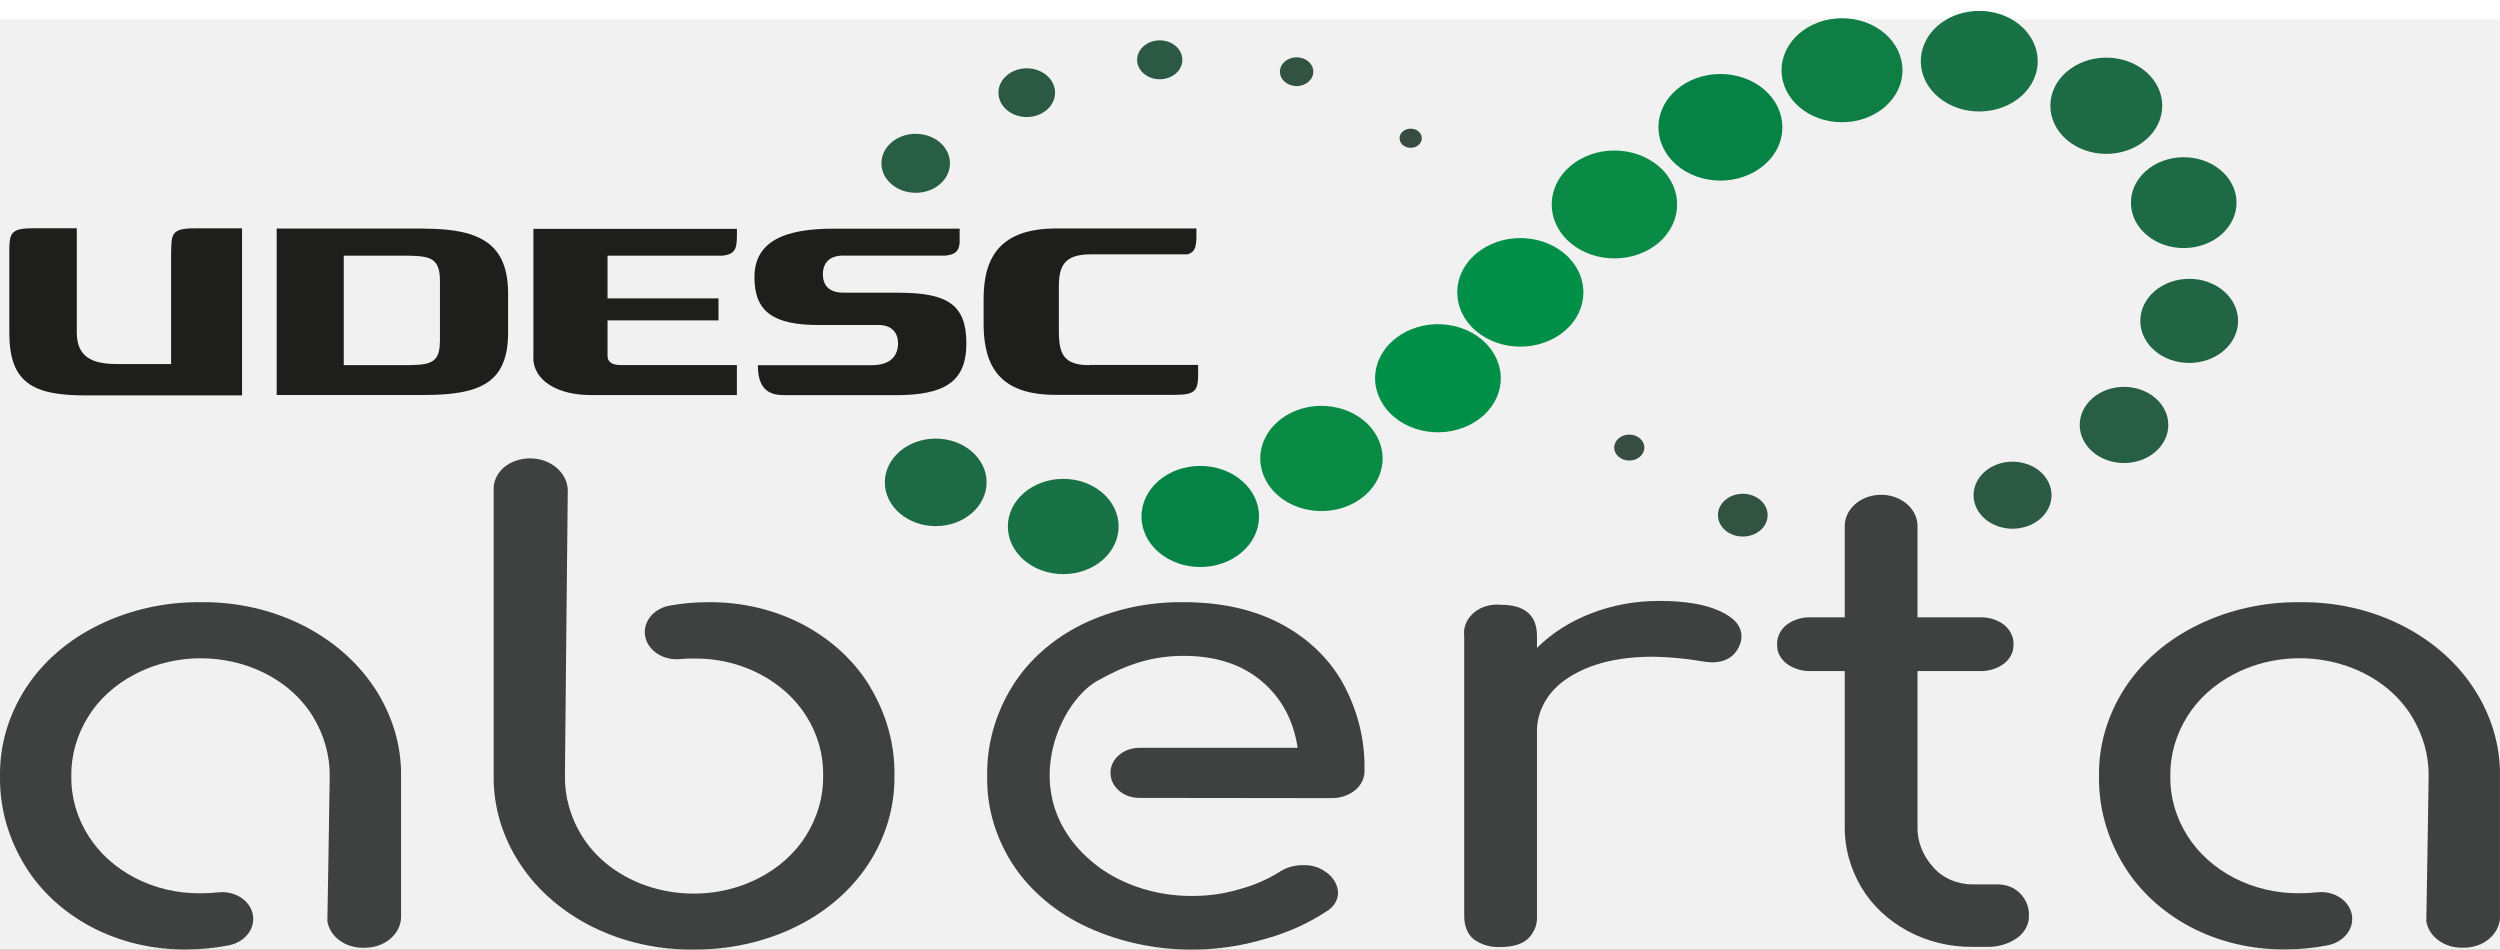<svg width="129" height="49" viewBox="0 0 129 49" fill="none" xmlns="http://www.w3.org/2000/svg">
<rect width="129" height="49" fill="#1E1E1E"/>
<g id="Conteudo" clip-path="url(#clip0_0_1)">
<rect width="1920" height="2424" transform="translate(-20 -5)" fill="white"/>
<g id="header">
<g id="Rectangle 2" filter="url(#filter0_d_0_1)">
<rect x="-20" y="-5" width="1920" height="60" fill="#F1F1F1"/>
</g>
<g id="Group 48">
<path id="Vector" d="M88.735 31.526C89.484 31.869 89.858 32.3 89.858 32.819C89.864 32.928 89.851 33.035 89.819 33.142C89.596 33.834 89.095 34.177 88.317 34.177C88.129 34.171 87.94 34.147 87.755 34.111C86.951 33.977 86.135 33.902 85.315 33.886C83.516 33.886 82.064 34.24 80.96 34.95C79.889 35.612 79.27 36.69 79.308 37.823V47.25C79.34 47.686 79.174 48.114 78.839 48.443C78.527 48.723 78.058 48.866 77.432 48.866C76.925 48.893 76.424 48.748 76.041 48.463C75.719 48.194 75.553 47.79 75.553 47.25V32.819C75.451 32.015 76.124 31.293 77.059 31.206C77.184 31.195 77.308 31.195 77.432 31.206C78.683 31.206 79.308 31.743 79.308 32.819V33.431C80.074 32.67 81.024 32.064 82.093 31.655C83.2 31.222 84.406 31.002 85.621 31.008C86.945 31.008 87.982 31.181 88.731 31.526H88.735Z" fill="#3F4040"/>
<path id="Vector_2" d="M104.223 46.086C104.545 46.407 104.711 46.822 104.692 47.247C104.705 47.694 104.475 48.122 104.073 48.407C103.623 48.72 103.055 48.879 102.478 48.86H101.805C100.612 48.871 99.441 48.586 98.433 48.037C97.418 47.486 96.596 46.712 96.05 45.793C95.463 44.802 95.166 43.708 95.189 42.597V34.627H93.463C92.994 34.646 92.538 34.506 92.187 34.24C91.868 33.993 91.689 33.642 91.699 33.274C91.68 32.884 91.858 32.506 92.187 32.239C92.538 31.973 92.994 31.836 93.463 31.853H95.189V27.202C95.154 26.311 95.964 25.562 97.001 25.532C98.037 25.501 98.908 26.198 98.943 27.09C98.943 27.128 98.943 27.164 98.943 27.202V31.853H102.133C102.602 31.836 103.058 31.973 103.409 32.239C103.738 32.508 103.917 32.884 103.897 33.274C103.904 33.642 103.728 33.993 103.409 34.24C103.058 34.506 102.599 34.646 102.133 34.627H98.943V42.602C98.911 43.384 99.205 44.15 99.77 44.764C100.245 45.313 100.995 45.636 101.792 45.636H103.081C103.524 45.631 103.945 45.798 104.229 46.092L104.223 46.086Z" fill="#3F4040"/>
<path id="Vector_3" d="M72.791 7.627C72.475 7.627 72.217 7.407 72.217 7.133C72.217 6.859 72.472 6.639 72.791 6.639C73.11 6.639 73.365 6.859 73.365 7.133C73.365 7.405 73.11 7.627 72.791 7.627Z" fill="#374D42"/>
<path id="Vector_4" d="M66.906 2.957C67.381 2.957 67.767 3.289 67.767 3.698C67.767 4.107 67.381 4.442 66.906 4.442C66.43 4.442 66.044 4.11 66.044 3.698C66.044 3.287 66.43 2.957 66.906 2.957Z" fill="#325342"/>
<path id="Vector_5" d="M59.843 4.09C59.199 4.09 58.675 3.64 58.675 3.086C58.675 2.532 59.199 2.082 59.843 2.082C60.487 2.082 61.01 2.532 61.01 3.086C61.01 3.64 60.487 4.09 59.843 4.09Z" fill="#2C5943"/>
<path id="Vector_6" d="M52.981 6.039C52.174 6.039 51.52 5.476 51.52 4.782C51.52 4.088 52.174 3.525 52.981 3.525C53.788 3.525 54.442 4.088 54.442 4.782C54.442 5.473 53.791 6.036 52.987 6.039H52.984H52.981Z" fill="#2C5943"/>
<path id="Vector_7" d="M47.252 9.948C46.276 9.948 45.481 9.268 45.481 8.428C45.481 7.588 46.269 6.905 47.248 6.905C48.225 6.905 49.019 7.583 49.019 8.425C49.019 9.268 48.228 9.948 47.252 9.948Z" fill="#285E43"/>
<path id="Vector_8" d="M48.282 22.632C49.734 22.632 50.908 23.644 50.908 24.89C50.908 26.135 49.731 27.148 48.282 27.148C46.834 27.148 45.657 26.135 45.657 24.89C45.657 23.644 46.834 22.632 48.282 22.632Z" fill="#1C6B44"/>
<path id="Vector_9" d="M54.863 24.709C56.442 24.709 57.721 25.809 57.721 27.167C57.721 28.525 56.442 29.625 54.863 29.625C53.284 29.625 52.005 28.525 52.005 27.167C52.005 25.809 53.284 24.709 54.863 24.709Z" fill="#197245"/>
<path id="Vector_10" d="M59.788 24.805C60.972 23.787 62.892 23.787 64.079 24.805C65.263 25.823 65.263 27.474 64.079 28.495C62.896 29.513 60.975 29.513 59.788 28.495C58.605 27.477 58.605 25.825 59.788 24.805Z" fill="#058346"/>
<path id="Vector_11" d="M65.078 23.186C65.381 21.71 67.017 20.722 68.733 20.983C70.45 21.244 71.598 22.651 71.295 24.127C70.992 25.603 69.355 26.591 67.639 26.33C65.923 26.07 64.775 24.662 65.078 23.186Z" fill="#098A45"/>
<path id="Vector_12" d="M71.065 18.796C71.528 17.309 73.308 16.425 75.037 16.823C76.766 17.221 77.793 18.752 77.33 20.239C76.868 21.726 75.088 22.609 73.359 22.212C71.63 21.814 70.603 20.283 71.065 18.796Z" fill="#008F47"/>
<path id="Vector_13" d="M76.147 13.106C77.42 12.011 79.48 12.011 80.75 13.106C82.023 14.201 82.023 15.973 80.75 17.065C79.477 18.16 77.416 18.16 76.147 17.065C74.874 15.97 74.874 14.198 76.147 13.106Z" fill="#008F47"/>
<path id="Vector_14" d="M81.015 8.582C82.278 7.495 84.326 7.495 85.593 8.582C86.856 9.668 86.856 11.43 85.593 12.519C84.329 13.605 82.281 13.605 81.015 12.519C79.752 11.432 79.752 9.671 81.015 8.582Z" fill="#098A45"/>
<path id="Vector_15" d="M85.819 5.515C86.495 4.113 88.365 3.446 89.998 4.028C91.628 4.609 92.403 6.217 91.727 7.622C91.051 9.024 89.181 9.69 87.548 9.109C85.918 8.527 85.143 6.919 85.819 5.515Z" fill="#058346"/>
<path id="Vector_16" d="M95.048 0.941C96.77 0.941 98.168 2.142 98.168 3.624C98.168 5.105 96.77 6.307 95.048 6.307C93.325 6.307 91.928 5.105 91.928 3.624C91.928 2.142 93.325 0.941 95.048 0.941Z" fill="#0E7E45"/>
<path id="Vector_17" d="M99.428 1.997C99.922 1.147 100.889 0.631 101.919 0.568H102.344C102.726 0.59 103.112 0.677 103.479 0.836C104.969 1.478 105.575 3.037 104.829 4.318C104.082 5.599 102.27 6.121 100.78 5.479C99.291 4.837 98.685 3.278 99.431 1.997H99.428Z" fill="#197245"/>
<path id="Vector_18" d="M108.685 2.974C110.28 2.974 111.572 4.085 111.572 5.457C111.572 6.828 110.28 7.94 108.685 7.94C107.09 7.94 105.798 6.828 105.798 5.457C105.798 4.085 107.09 2.974 108.685 2.974Z" fill="#1C6B44"/>
<path id="Vector_19" d="M110.532 9.015C111.458 7.995 113.171 7.813 114.357 8.609C115.544 9.405 115.754 10.878 114.829 11.899C113.904 12.919 112.191 13.1 111.005 12.305C109.818 11.509 109.607 10.036 110.532 9.015Z" fill="#1C6B44"/>
<path id="Vector_20" d="M112.963 14.387C114.357 14.387 115.486 15.358 115.486 16.557C115.486 17.756 114.357 18.728 112.963 18.728C111.569 18.728 110.44 17.756 110.44 16.557C110.44 15.358 111.569 14.387 112.963 14.387Z" fill="#216544"/>
<path id="Vector_21" d="M107.984 20.538C108.877 19.77 110.322 19.77 111.215 20.538C112.108 21.306 112.108 22.549 111.215 23.317C110.322 24.085 108.877 24.085 107.984 23.317C107.09 22.549 107.09 21.306 107.984 20.538Z" fill="#285E43"/>
<path id="Vector_22" d="M101.989 24.889C102.413 24.006 103.591 23.589 104.618 23.954C105.645 24.319 106.13 25.331 105.706 26.215C105.281 27.098 104.104 27.515 103.077 27.15C102.05 26.785 101.565 25.773 101.989 24.889Z" fill="#2C5943"/>
<path id="Vector_23" d="M89.928 27.685C89.22 27.685 88.646 27.191 88.646 26.582C88.646 25.973 89.22 25.479 89.928 25.479C90.636 25.479 91.21 25.973 91.21 26.582C91.21 27.191 90.639 27.685 89.931 27.685H89.928Z" fill="#325342"/>
<path id="Vector_24" d="M84.071 23.764C83.64 23.764 83.293 23.465 83.293 23.095C83.293 22.725 83.64 22.425 84.071 22.425C84.501 22.425 84.849 22.725 84.849 23.095C84.849 23.465 84.501 23.764 84.071 23.764Z" fill="#374D42"/>
<path id="Vector_25" d="M27.518 18.442C27.518 19.698 28.867 20.384 30.462 20.384H38.023V18.837H32.022C31.751 18.837 31.349 18.774 31.349 18.36V16.532H37.075V15.396H31.349V13.191H37.286C37.987 13.111 38.026 12.793 38.026 12.03V11.808H27.524V18.456V18.439L27.518 18.442Z" fill="#1E1E1C"/>
<path id="Vector_26" d="M21.917 11.791H14.277V20.381H21.917C24.874 20.381 26.163 19.679 26.217 17.289V15.037C26.172 12.672 24.887 11.8 21.917 11.8V11.791ZM22.695 17.649C22.695 18.842 22.079 18.842 20.66 18.842H17.738V13.191H20.66C22.124 13.191 22.701 13.221 22.701 14.488V17.657L22.695 17.649Z" fill="#1E1E1C"/>
<path id="Vector_27" d="M8.828 12.968V18.785H6.03C4.77 18.785 3.963 18.428 3.963 17.163V11.78H1.663C0.54 11.78 0.48 12.063 0.48 12.971V17.166C0.48 19.737 1.67 20.403 4.416 20.403H12.49V11.783H10.018C8.882 11.783 8.838 12.066 8.834 12.974H8.828V12.968Z" fill="#1E1E1C"/>
<path id="Vector_28" d="M56.209 18.843C54.828 18.843 54.656 18.184 54.637 17.172V14.802C54.637 13.778 54.876 13.125 56.264 13.125H61.278C61.76 12.977 61.738 12.593 61.738 11.789H54.506C51.689 11.789 50.754 13.188 50.754 15.416V16.769C50.77 18.988 51.667 20.374 54.468 20.374H60.64C61.687 20.374 61.808 20.135 61.824 19.378V18.832H56.209V18.843Z" fill="#1E1E1C"/>
<path id="Vector_29" d="M46.384 15.101H43.507C42.773 15.101 42.461 14.714 42.461 14.154C42.461 13.594 42.773 13.188 43.507 13.188H48.806C49.316 13.128 49.479 12.939 49.517 12.535V11.8H43C40.518 11.8 38.929 12.428 38.929 14.313C38.929 16.094 39.921 16.771 42.25 16.771H45.347C46.037 16.771 46.34 17.197 46.34 17.715C46.34 18.278 46.03 18.843 44.99 18.843H39.105C39.105 20.195 39.794 20.39 40.476 20.39H46.218C48.703 20.39 49.865 19.729 49.865 17.724C49.865 15.718 48.892 15.106 46.371 15.106H46.375L46.384 15.101Z" fill="#1E1E1C"/>
<path id="Vector_30" d="M19.313 35.479C17.485 32.717 14.056 31.027 10.359 31.073C8.509 31.054 6.69 31.463 5.086 32.253C3.523 33.016 2.231 34.132 1.35 35.479C0.441 36.876 -0.025 38.451 0.001 40.05C0.001 40.1 0.001 40.149 0.001 40.198C0.001 41.735 0.435 43.252 1.258 44.618C2.049 45.938 3.242 47.049 4.713 47.831C6.186 48.608 7.884 49.008 9.613 48.992C10.353 48.992 11.093 48.923 11.814 48.778C12.544 48.629 13.064 48.07 13.067 47.425C13.074 46.66 12.356 46.037 11.466 46.034C11.399 46.034 11.335 46.037 11.268 46.045C10.972 46.078 10.668 46.092 10.369 46.094C9.172 46.108 7.998 45.834 6.974 45.304C5.963 44.78 5.134 44.031 4.569 43.139C3.969 42.196 3.663 41.134 3.679 40.059C3.663 38.98 3.966 37.916 4.56 36.966C5.118 36.069 5.95 35.315 6.965 34.788C10.05 33.175 14.069 34.017 15.948 36.67C16.018 36.766 16.082 36.865 16.142 36.966C16.726 37.919 17.026 38.98 17.013 40.059C17.013 40.486 16.892 47.54 16.892 47.54C17.023 48.341 17.836 48.931 18.777 48.904C19.805 48.928 20.663 48.234 20.695 47.348C20.695 47.318 20.695 47.288 20.695 47.255V40.056C20.717 38.453 20.238 36.876 19.317 35.482L19.313 35.479Z" fill="#3F4040"/>
<path id="Vector_31" d="M127.621 35.479C125.793 32.717 122.364 31.027 118.667 31.073C116.817 31.054 114.998 31.463 113.394 32.253C111.831 33.016 110.539 34.132 109.658 35.479C108.749 36.873 108.283 38.451 108.309 40.047C108.283 41.636 108.714 43.205 109.566 44.616C110.357 45.935 111.55 47.046 113.02 47.828C114.494 48.605 116.191 49.005 117.92 48.989C118.66 48.989 119.401 48.92 120.121 48.775C120.852 48.627 121.372 48.067 121.375 47.422C121.382 46.657 120.664 46.034 119.774 46.031C119.707 46.031 119.643 46.034 119.576 46.042C119.279 46.075 118.976 46.089 118.676 46.092C117.48 46.105 116.306 45.831 115.282 45.301C114.271 44.777 113.442 44.028 112.877 43.137C112.277 42.193 111.971 41.131 111.987 40.056C111.971 38.977 112.274 37.913 112.867 36.964C113.426 36.066 114.258 35.312 115.273 34.785C118.357 33.172 122.377 34.014 124.253 36.667C124.32 36.763 124.387 36.862 124.447 36.964C125.031 37.916 125.331 38.977 125.318 40.056C125.318 40.484 125.197 47.538 125.197 47.538C125.328 48.339 126.141 48.928 127.082 48.901C128.109 48.926 128.967 48.232 128.999 47.345C128.999 47.329 128.999 47.315 128.999 47.299C128.999 47.282 128.999 47.269 128.999 47.252V40.053C129.022 38.451 128.543 36.873 127.621 35.479Z" fill="#3F4040"/>
<path id="Vector_32" d="M44.904 35.447C44.112 34.127 42.919 33.016 41.449 32.234C39.975 31.458 38.278 31.057 36.549 31.073C35.879 31.073 35.209 31.131 34.552 31.249C33.802 31.389 33.27 31.96 33.27 32.618C33.276 33.395 34.013 34.02 34.916 34.017C34.973 34.017 35.027 34.015 35.085 34.009C35.321 33.987 35.56 33.979 35.796 33.979C36.992 33.965 38.166 34.24 39.19 34.772C40.202 35.296 41.031 36.042 41.596 36.934C42.192 37.88 42.495 38.942 42.476 40.018C42.492 41.096 42.189 42.16 41.596 43.11C41.037 44.01 40.205 44.761 39.19 45.291C36.109 46.904 32.086 46.062 30.21 43.411C30.14 43.313 30.076 43.214 30.013 43.112C29.429 42.16 29.132 41.096 29.151 40.02C29.151 39.356 29.298 25.301 29.298 25.301C29.279 24.374 28.392 23.636 27.314 23.652C26.829 23.66 26.366 23.82 26.015 24.105C25.645 24.42 25.448 24.854 25.473 25.301V40.02C25.451 41.62 25.923 43.197 26.842 44.588C28.666 47.354 32.099 49.044 35.796 48.995C37.643 49.011 39.465 48.605 41.069 47.818C42.632 47.052 43.924 45.936 44.805 44.588C45.714 43.195 46.176 41.617 46.154 40.02C46.18 38.432 45.749 36.862 44.9 35.45L44.904 35.447Z" fill="#3F4040"/>
<path id="Vector_33" d="M68.679 41.181C69.138 41.194 69.585 41.049 69.92 40.777C70.242 40.514 70.421 40.144 70.408 39.76C70.443 38.199 70.06 36.651 69.285 35.238C68.577 33.968 67.457 32.903 66.057 32.171C64.653 31.438 62.991 31.071 61.065 31.073C59.23 31.049 57.425 31.444 55.83 32.22C54.305 32.975 53.061 34.083 52.234 35.416C51.354 36.843 50.907 38.44 50.939 40.056C50.907 41.672 51.38 43.266 52.308 44.673C53.211 46.018 54.535 47.121 56.13 47.853C57.801 48.616 59.651 49.003 61.505 49C62.774 49 64.047 48.816 65.269 48.451C66.414 48.139 67.486 47.658 68.44 47.03C68.816 46.816 69.043 46.451 69.043 46.064C69.027 45.628 68.778 45.225 68.37 44.967C68.057 44.742 67.655 44.627 67.247 44.643C66.797 44.635 66.36 44.761 66.006 45C65.397 45.381 64.717 45.675 63.999 45.872C63.246 46.1 62.452 46.221 61.655 46.229C60.069 46.265 58.509 45.861 57.208 45.082L57.189 45.066C57.061 44.986 56.93 44.907 56.806 44.819C52.263 41.535 54.512 36.316 56.618 35.134C57.89 34.423 59.24 33.842 61.068 33.842C62.717 33.842 64.054 34.272 65.084 35.134C66.114 35.995 66.74 37.148 66.96 38.588H58.79C57.97 38.588 57.307 39.159 57.303 39.861V39.889C57.303 40.596 57.964 41.17 58.787 41.172L68.682 41.184L68.679 41.181Z" fill="#3F4040"/>
</g>
</g>
</g>
<defs>
<filter id="filter0_d_0_1" x="-26" y="-5" width="1932" height="72" filterUnits="userSpaceOnUse" color-interpolation-filters="sRGB">
<feFlood flood-opacity="0" result="BackgroundImageFix"/>
<feColorMatrix in="SourceAlpha" type="matrix" values="0 0 0 0 0 0 0 0 0 0 0 0 0 0 0 0 0 0 127 0" result="hardAlpha"/>
<feOffset dy="6"/>
<feGaussianBlur stdDeviation="3"/>
<feComposite in2="hardAlpha" operator="out"/>
<feColorMatrix type="matrix" values="0 0 0 0 0 0 0 0 0 0 0 0 0 0 0 0 0 0 0.1 0"/>
<feBlend mode="normal" in2="BackgroundImageFix" result="effect1_dropShadow_0_1"/>
<feBlend mode="normal" in="SourceGraphic" in2="effect1_dropShadow_0_1" result="shape"/>
</filter>
<clipPath id="clip0_0_1">
<rect width="1920" height="2424" fill="white" transform="translate(-20 -5)"/>
</clipPath>
</defs>
</svg>
